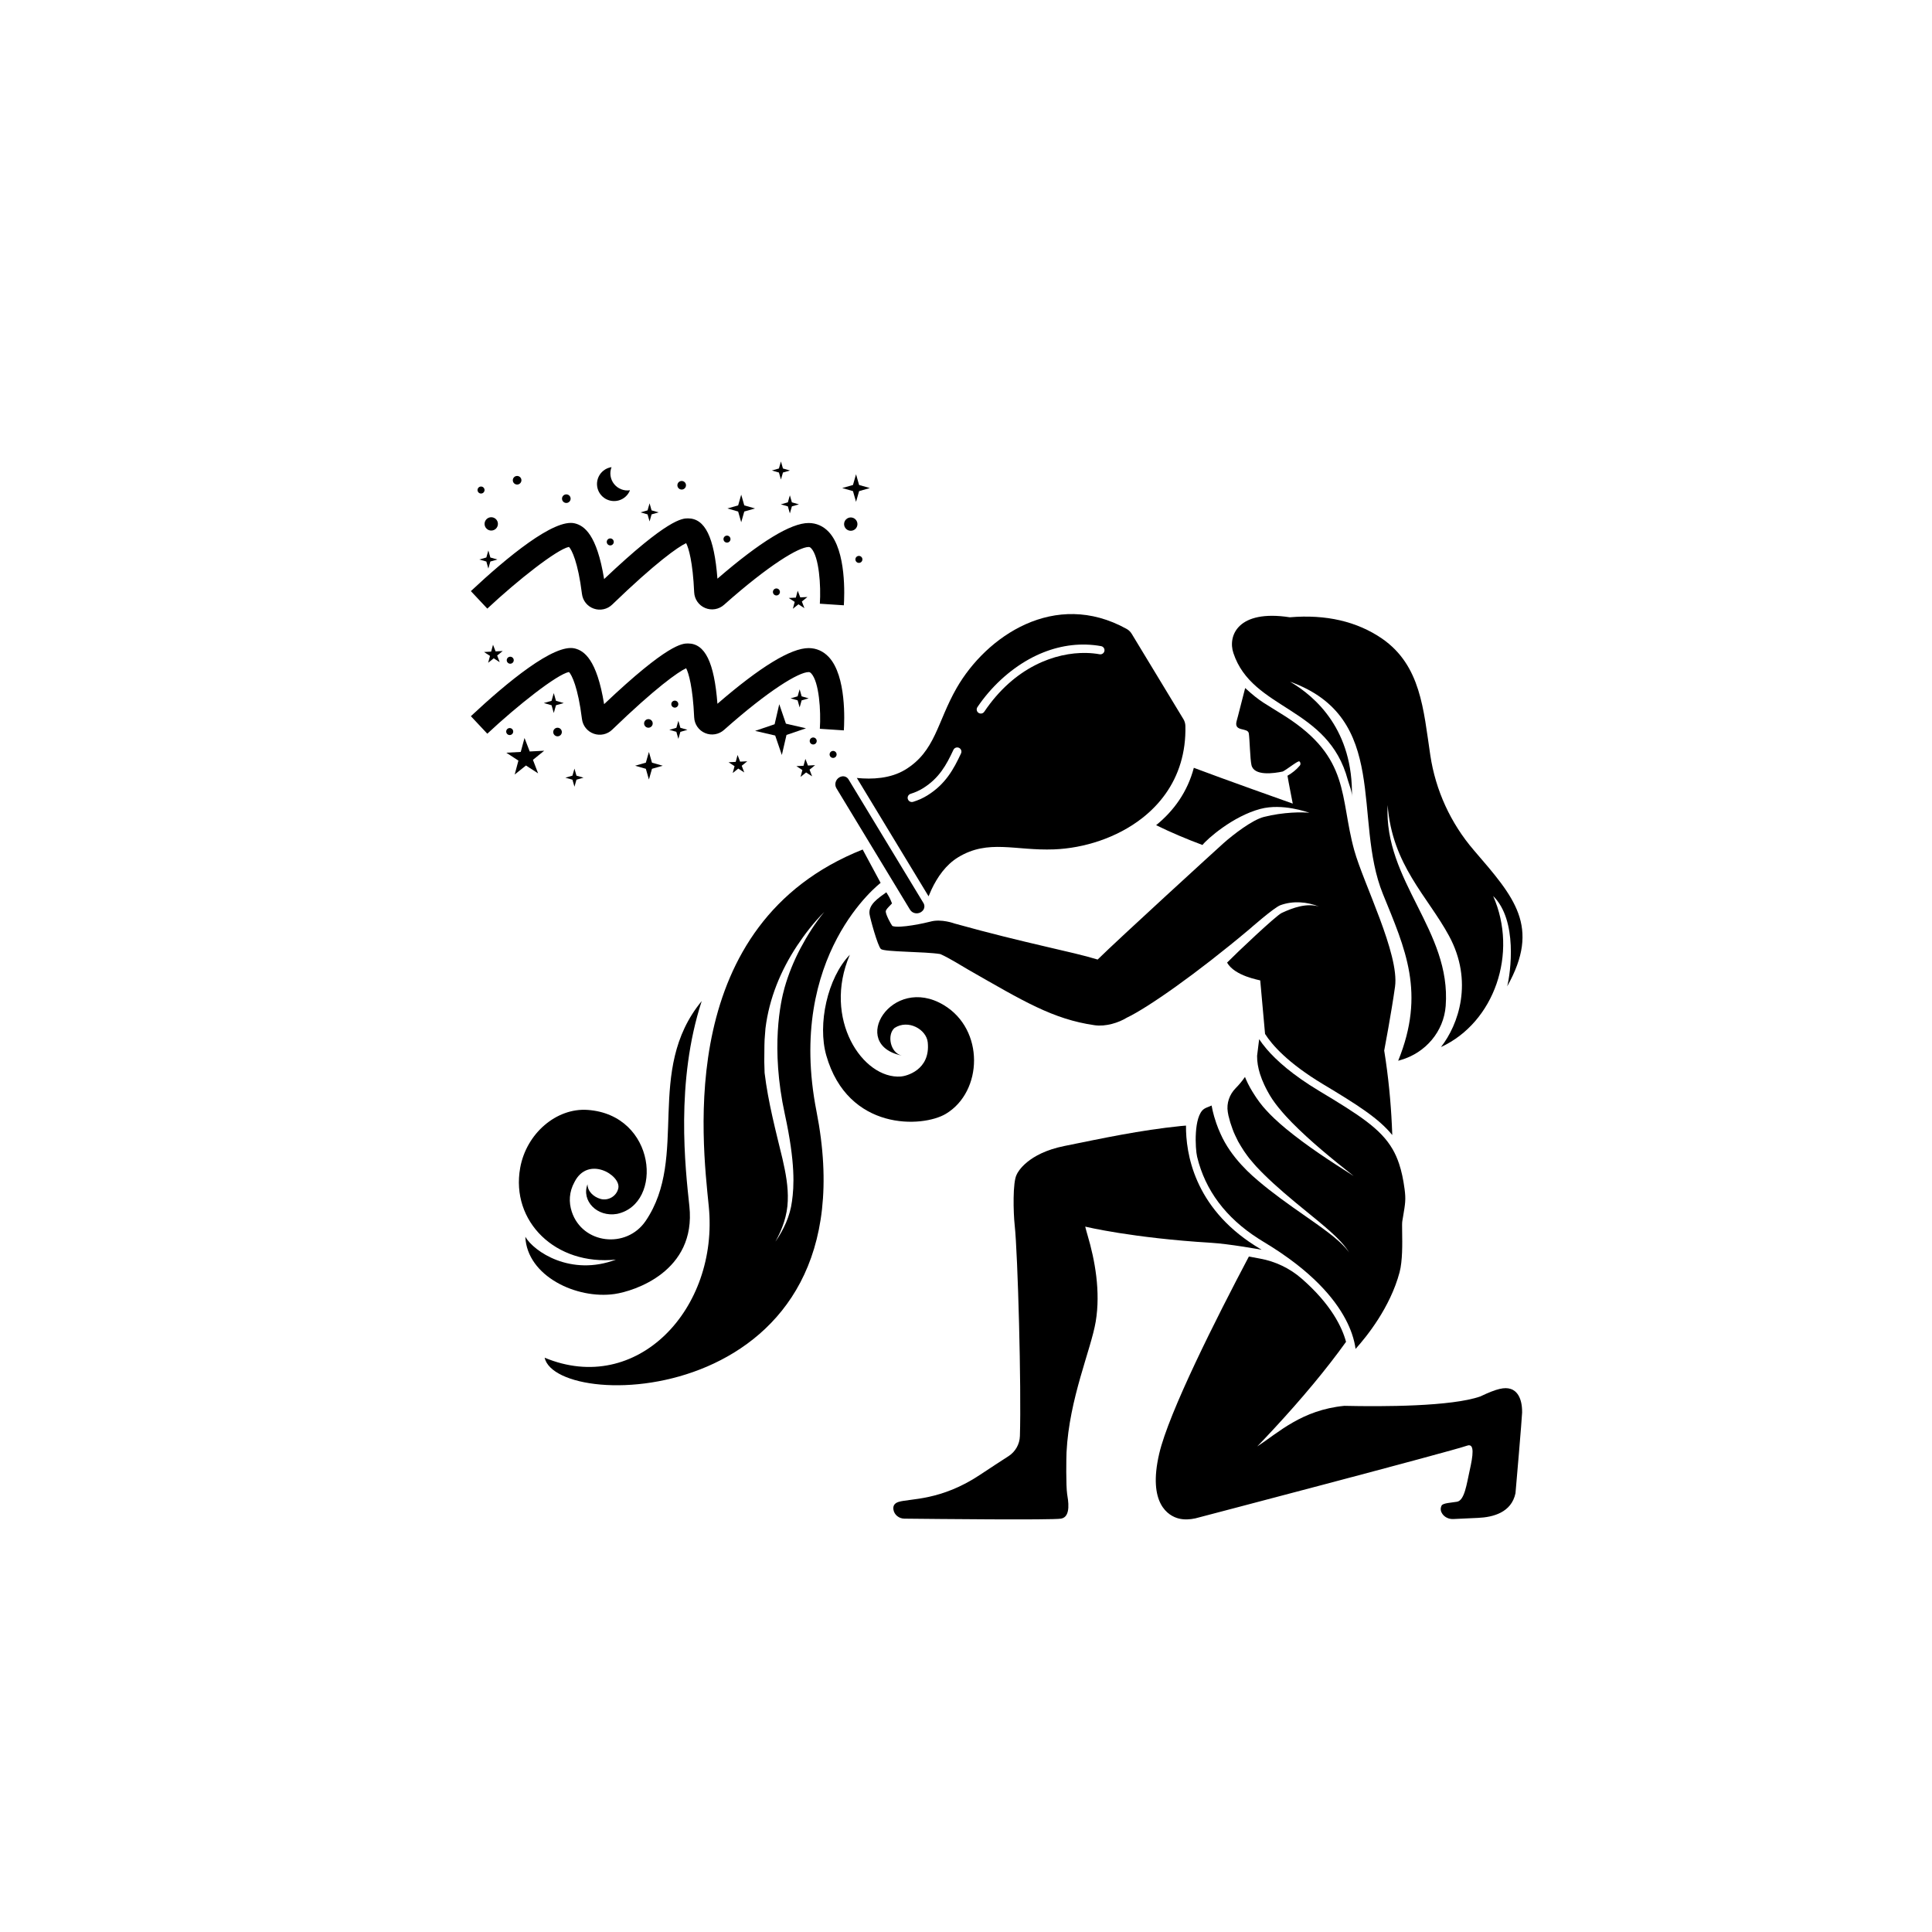 <svg xmlns="http://www.w3.org/2000/svg" xmlns:xlink="http://www.w3.org/1999/xlink" width="2000" zoomAndPan="magnify" viewBox="0 0 1500 1500" height="2000" preserveAspectRatio="xMidYMid meet" version="1.0"><defs><clipPath id="3e52fb9661"><path d="M 897 975.145 L 1182 975.145 L 1182 1179.656 L 897 1179.656 Z M 897 975.145 " clip-rule="nonzero"/></clipPath><clipPath id="d5811c8a07"><path d="M 693 873.152 L 979.777 873.152 L 979.777 1179.656 L 693 1179.656 Z M 693 873.152 " clip-rule="nonzero"/></clipPath><clipPath id="1f3a8adf41"><path d="M 956 478 L 1182.078 478 L 1182.078 823.734 L 956 823.734 Z M 956 478 " clip-rule="nonzero"/></clipPath><clipPath id="d7101095e6"><path d="M 365.582 402 L 656 402 L 656 474 L 365.582 474 Z M 365.582 402 " clip-rule="nonzero"/></clipPath><clipPath id="07437759af"><path d="M 365.582 499 L 656 499 L 656 571 L 365.582 571 Z M 365.582 499 " clip-rule="nonzero"/></clipPath><clipPath id="7f02b05b51"><path d="M 653 368 L 675.332 368 L 675.332 390 L 653 390 Z M 653 368 " clip-rule="nonzero"/></clipPath><clipPath id="f06c7a7bb1"><path d="M 599 358.164 L 614 358.164 L 614 373 L 599 373 Z M 599 358.164 " clip-rule="nonzero"/></clipPath><clipPath id="8d18072ab3"><path d="M 438 596 L 454 596 L 454 610.914 L 438 610.914 Z M 438 596 " clip-rule="nonzero"/></clipPath></defs><path fill="#000000" d="M 897.613 640.664 C 909.051 646.293 921.348 651.484 933.605 656.043 C 937.07 651.523 957.215 633.648 978.613 628.02 C 995.758 623.512 1015.145 630.562 1016.637 631.094 C 1011.688 630.379 996.27 630.414 981.195 634.289 C 972.293 636.582 957.719 647.762 949.973 654.617 C 946.488 657.699 868.121 729.266 852.211 744.988 C 832.086 738.766 797.273 732.652 741.121 717.02 C 741.121 717.02 730.84 713.145 722.301 715.551 C 719.031 716.473 698.09 721.117 692.781 718.902 C 691.289 716.785 687.742 710.203 687.691 707.613 C 687.664 706.016 691.234 702.965 692.559 701.41 C 690.57 696.539 690.57 696.762 688.137 692.777 C 682.102 697.191 674.152 702.184 675.082 709.605 C 675.473 712.738 681.445 734.598 683.934 736.805 C 686.605 739.172 718.184 738.746 730.004 740.73 C 736.777 743.637 747.012 750.141 751.918 752.945 C 794.367 777.191 817.32 791.277 849.781 795.973 C 858.527 797.238 868.539 794.02 874.82 790.145 C 891.062 782.43 928.836 756.047 969.949 721.508 C 969.949 721.508 989.199 704.543 994.109 702.789 C 1003.988 699.184 1014.805 700.156 1024.105 703.855 C 1014.523 700.945 1003.906 704.695 995.098 708.82 C 990.672 710.863 959.934 739.996 952.836 747.23 C 952.793 747.277 952.742 747.324 952.695 747.367 C 958.707 757.891 977.879 760.852 978.441 761.188 C 978.441 761.188 981.535 796.117 982.184 802.73 C 987.473 811.082 999.699 825.25 1027.344 841.852 C 1053.84 857.754 1070.445 868.277 1080.945 881.238 C 1080.934 880.855 1080.926 880.484 1080.91 880.098 C 1080.871 878.961 1080.82 877.797 1080.77 876.645 C 1080.727 875.594 1080.688 874.551 1080.637 873.484 C 1080.586 872.34 1080.516 871.168 1080.453 870.016 C 1080.395 868.918 1080.344 867.836 1080.277 866.73 C 1080.203 865.5 1080.113 864.246 1080.031 863.004 C 1079.957 861.941 1079.895 860.895 1079.816 859.82 C 1079.723 858.52 1079.613 857.191 1079.504 855.879 C 1079.418 854.84 1079.344 853.809 1079.254 852.762 C 1079.141 851.449 1079.008 850.117 1078.887 848.789 C 1078.785 847.711 1078.691 846.645 1078.582 845.559 C 1078.449 844.254 1078.305 842.926 1078.16 841.609 C 1078.039 840.488 1077.926 839.375 1077.797 838.242 C 1077.641 836.879 1077.465 835.492 1077.293 834.117 C 1077.16 833.012 1077.035 831.926 1076.891 830.816 C 1076.672 829.117 1076.43 827.406 1076.188 825.699 C 1076.078 824.891 1075.98 824.094 1075.859 823.285 C 1075.496 820.758 1075.109 818.215 1074.695 815.656 C 1074.695 815.656 1080.277 786.316 1083.102 766.031 C 1086.609 740.824 1058.531 685.77 1051.43 660.125 C 1039.941 618.637 1048.68 588.543 997.789 556.074 C 981.785 545.859 978.984 545.375 966.742 534.188 C 963.758 545.551 961.293 555.801 960.102 559.879 C 957.781 568.555 968.883 564.512 969.594 569.461 C 970.297 574.406 970.539 589.098 971.629 593.973 C 973.574 602.719 989.078 600.457 995.934 599.004 C 999.664 597.09 1007.867 590.328 1008.859 591.156 C 1009.84 591.977 1009.969 593.438 1009.148 594.426 C 1006.551 597.535 1003.266 600.188 999.598 602.277 C 1000.398 607.32 1003.551 623.047 1003.691 623.922 C 1002.418 623.5 947.84 604.094 926.887 596.129 C 921.973 614.824 911.266 629.605 897.613 640.664 " fill-opacity="1" fill-rule="nonzero"/><path fill="#000000" d="M 706.484 706.203 C 708.352 709.285 712.246 709.867 714.992 708.199 C 715.641 707.809 716.164 707.316 716.59 706.801 C 717.926 705.168 718.043 702.906 716.992 701.164 L 658.758 605.059 C 657.703 603.32 655.641 602.379 653.574 602.812 C 652.918 602.949 652.242 603.188 651.598 603.574 C 648.848 605.242 647.562 608.973 649.43 612.055 L 706.484 706.203 " fill-opacity="1" fill-rule="nonzero"/><path fill="#000000" d="M 708.918 622.551 C 708.598 622.648 708.273 622.699 707.949 622.699 C 706.566 622.699 705.277 621.805 704.844 620.406 C 704.309 618.688 705.27 616.863 706.988 616.328 C 710.453 615.254 713.645 613.824 716.469 612.078 C 729.191 604.227 734.762 593.895 740.234 582.188 C 741 580.559 742.941 579.855 744.566 580.617 C 746.195 581.383 746.898 583.32 746.133 584.949 C 740.43 597.156 734.125 608.836 719.887 617.629 C 716.598 619.656 712.91 621.316 708.918 622.551 Z M 758.859 549.02 C 769.238 533.59 783.504 520.359 799.012 511.773 C 813.402 503.82 828.582 499.996 843.492 500.461 C 847.32 500.586 851.133 500.973 854.91 501.668 C 856.645 501.988 857.801 503.66 857.48 505.395 C 857.16 507.137 855.484 508.277 853.754 507.973 C 850.543 507.383 847.094 507.035 843.469 506.953 C 819.469 506.395 787.617 517.746 764.176 552.602 C 763.559 553.52 762.547 554.012 761.516 554.012 C 760.898 554.012 760.277 553.836 759.73 553.473 C 758.258 552.48 757.875 550.488 758.859 549.02 Z M 723.227 690.609 C 727.719 681.062 734.332 671.395 743.949 665.562 C 767.434 651.316 788.039 660.629 818.406 659.453 C 841.41 658.555 867.062 650.633 886.887 635.102 C 900.469 624.461 911.293 610.238 916.664 592.242 C 919.25 583.578 920.59 574.055 920.328 563.613 C 920.285 561.754 919.77 559.953 918.82 558.379 L 878.613 492.023 C 877.621 490.426 876.277 489.156 874.672 488.266 C 818.914 457.383 765.648 494.078 742.613 534.375 C 727.527 560.77 726.258 583.359 702.773 597.605 C 691.367 604.523 677.133 605.215 665.25 604.004 L 720.934 695.891 C 721.629 694.152 722.395 692.383 723.227 690.609 " fill-opacity="1" fill-rule="nonzero"/><path fill="#000000" d="M 609.348 865.059 C 617.625 903.105 616.512 921.277 614.883 932.727 C 613.398 944.215 608.418 954.844 601.996 964.027 C 607.512 954.23 611.277 943.434 611.617 932.406 C 612.094 921.391 609.98 910.48 607.5 899.621 C 602.273 877.941 596.387 855.785 593.637 832.996 L 593.383 824.406 L 593.453 815.824 C 593.52 812.949 593.434 810.152 593.633 807.219 L 594.305 798.426 C 595.738 786.781 598.715 775.48 602.906 764.77 C 607.102 754.055 612.484 743.922 618.73 734.434 C 625 724.977 631.988 716.012 639.957 708.055 C 632.805 716.738 626.789 726.266 621.559 736.105 C 616.363 745.973 612.121 756.293 609.129 766.883 C 606.133 777.465 598.086 813.332 609.348 865.059 Z M 683.711 685.473 L 669.77 659.566 C 524.395 717.352 545.098 884.645 550.281 936.535 C 558.246 1016.242 494.523 1083.992 422.832 1054.102 C 432.785 1097.938 679.047 1092.32 633.922 862.812 C 610.027 741.266 683.711 685.473 683.711 685.473 " fill-opacity="1" fill-rule="nonzero"/><g clip-path="url(#3e52fb9661)"><path fill="#000000" d="M 1172.996 1078.387 C 1168.098 1076.82 1162.289 1078.027 1149.27 1084.211 C 1126.793 1092.051 1073.668 1092.172 1043.707 1091.492 C 1010.699 1094.75 992.758 1112.121 976.094 1123.039 C 984.758 1114.023 994.594 1103.465 1004.707 1091.984 C 1009.621 1086.402 1014.598 1080.602 1019.535 1074.664 C 1028.383 1064.02 1037.09 1052.922 1045.059 1041.785 C 1042.012 1030.543 1033.555 1012.699 1010.52 992.641 C 1001.375 984.68 990.23 979.355 978.305 977.184 C 975.414 976.656 972.516 976.117 969.621 975.574 C 944.242 1023.602 907.469 1096.602 900.012 1128.605 C 890.922 1167.613 907.305 1176.996 915.168 1178.973 C 919.5 1180.059 923.988 1179.738 928.074 1178.852 C 928.074 1178.852 1126.641 1126.828 1139.051 1122.402 C 1145.188 1120.223 1143.574 1130.449 1141.031 1141.781 C 1138.711 1152.113 1137.113 1164.941 1131.211 1165.949 C 1126.98 1166.672 1120.219 1166.93 1119.242 1168.938 C 1118.02 1171.441 1118.648 1173.633 1119.844 1175.371 C 1121.738 1178.105 1125.023 1179.523 1128.34 1179.375 L 1147.645 1178.48 C 1159.172 1177.961 1173.438 1174.355 1176.613 1159.387 C 1176.738 1158.801 1181.727 1099.949 1181.766 1096.727 C 1181.91 1084.398 1176.984 1079.66 1172.996 1078.387 " fill-opacity="1" fill-rule="nonzero"/></g><g clip-path="url(#d5811c8a07)"><path fill="#000000" d="M 842.562 952.355 C 843.188 952.48 879.055 961.184 940.613 964.922 C 954.219 965.746 977.289 969.926 979.477 970.281 C 978.902 969.934 978.363 969.586 977.781 969.238 C 976.551 968.504 975.352 967.758 974.168 967.004 C 926.973 936.988 920.621 895.137 920.801 873.906 C 919.449 874.016 918.102 874.129 916.742 874.25 C 884.734 877.547 856.348 883.684 826.238 889.777 C 797.934 895.512 790.16 909.953 789.379 911.871 C 786.129 917.734 786.75 941.57 787.797 951.203 C 790.254 973.824 793.031 1077.461 791.855 1114.949 C 791.652 1121.285 788.355 1127.098 783.035 1130.543 C 776.727 1134.629 769.453 1139.328 761.059 1144.926 C 730.395 1165.387 706.547 1163.34 697.684 1166.062 C 693.996 1167.199 693.262 1169.641 693.66 1172.102 C 694.32 1176.16 698.02 1179.035 702.133 1179.074 C 724.969 1179.316 816.602 1180.27 823.754 1179.074 C 831.93 1177.711 829.172 1164.195 828.523 1159.926 C 827.559 1153.559 827.852 1131.57 828.055 1127.449 C 830.156 1085.766 847.043 1047.93 850.707 1026.117 C 854.629 1002.699 850.051 978.16 844.43 959.191 C 844.242 958.555 842.898 953.859 842.562 952.355 " fill-opacity="1" fill-rule="nonzero"/></g><path fill="#000000" d="M 734.449 864.723 C 763.078 847.461 764.543 799.34 732.66 780.285 C 692.297 756.156 658.555 811.066 700.117 819.527 C 691.172 817.461 688.508 803.449 694.477 798.133 C 705.082 791.145 719.27 799.211 720.297 809.262 C 722.512 830.934 703.422 835.512 699.48 835.805 C 669.848 838.02 638.426 791.082 659.812 741.266 C 642.41 759.199 634.621 795.238 641.523 819.422 C 658.344 878.312 716.312 875.656 734.449 864.723 " fill-opacity="1" fill-rule="nonzero"/><path fill="#000000" d="M 1089.395 944.23 C 1091.035 934.543 1091.59 931.285 1090.516 923.211 C 1089.512 915.68 1088.152 909.273 1086.258 903.59 C 1084.879 899.457 1083.219 895.703 1081.195 892.215 C 1071.992 876.355 1055.336 865.691 1024.246 847.023 C 1003.359 834.484 990.848 823.188 983.355 814.414 C 980.973 811.613 979.082 809.066 977.609 806.824 C 977.605 806.828 977.609 806.824 977.602 806.828 C 976.969 811.52 976.004 819.734 976.004 819.734 C 975.941 824.375 976.793 829.129 978.277 833.848 C 979.16 836.66 980.289 839.461 981.578 842.227 C 982.367 843.906 983.191 845.574 984.094 847.219 C 984.699 848.332 985.336 849.449 985.984 850.543 L 987.977 853.68 C 989.426 855.734 990.875 857.816 992.531 859.797 C 993.617 861.168 994.754 862.508 995.918 863.836 C 996.781 864.824 997.652 865.801 998.543 866.77 C 998.582 866.812 998.617 866.852 998.656 866.895 C 1000.062 868.418 1001.488 869.93 1002.941 871.422 C 1017.703 886.414 1034.336 899.859 1051.023 913.07 C 1033.031 901.656 1015.105 890.074 998.41 876.348 C 995.371 873.809 992.359 871.215 989.449 868.457 C 988.371 867.441 987.324 866.422 986.305 865.375 C 985.941 865.023 985.605 864.645 985.254 864.285 C 983.676 862.664 982.152 860.961 980.645 859.234 L 978.473 856.496 L 977.988 855.887 C 977.152 854.77 976.348 853.648 975.562 852.496 C 975.199 851.977 974.859 851.434 974.512 850.906 C 971.77 846.773 969.238 842.406 967.207 837.656 C 966.996 837.156 966.812 836.633 966.609 836.121 C 964.367 839.379 961.926 842.273 959.375 844.852 C 954.551 849.734 952.168 856.531 953.242 863.316 C 953.418 864.43 953.598 865.402 953.75 866.098 C 954.145 867.789 954.594 869.473 955.098 871.141 C 955.121 871.234 955.145 871.328 955.172 871.422 C 955.684 873.098 956.254 874.766 956.879 876.41 C 958.02 879.773 959.684 882.914 961.227 886.133 C 962.73 888.645 964.141 891.234 965.816 893.664 C 966.172 894.191 966.531 894.715 966.922 895.223 C 967.926 896.566 968.812 898.012 969.91 899.293 C 969.988 899.379 970.043 899.477 970.121 899.562 L 973.633 903.699 C 974.758 905.109 976.086 906.414 977.359 907.75 C 978.645 909.078 979.898 910.434 981.246 911.711 C 986.23 916.652 991.461 921.375 996.809 926 C 1002.77 931.148 1008.879 936.168 1015.027 941.164 C 1020.848 945.918 1026.707 950.656 1032.348 955.672 C 1032.984 956.242 1033.617 956.824 1034.254 957.402 C 1036.457 959.422 1038.629 961.5 1040.672 963.691 C 1042.172 965.293 1043.594 966.965 1044.914 968.707 C 1045.145 969.016 1045.383 969.324 1045.605 969.637 C 1046.262 970.535 1046.891 971.457 1047.48 972.406 C 1046.805 971.48 1046.09 970.598 1045.359 969.73 C 1045.102 969.422 1044.836 969.125 1044.574 968.824 C 1042.879 966.914 1041.055 965.125 1039.145 963.418 C 1036.621 961.16 1033.957 959.035 1031.285 956.961 C 1031.215 956.91 1031.148 956.863 1031.078 956.812 C 1025.195 952.324 1019.098 948.094 1013.012 943.836 C 1006.691 939.434 1000.371 934.996 994.145 930.387 C 988.215 926.004 982.375 921.469 976.719 916.641 C 973.836 914.219 970.988 911.652 968.23 908.938 C 966.746 907.477 965.305 905.969 963.887 904.422 C 957.367 897.316 951.629 889.305 947.637 880.316 C 946.398 877.664 945.332 874.922 944.355 872.152 C 944.324 872.051 944.285 871.957 944.254 871.859 C 943.684 870.223 943.156 868.574 942.68 866.902 C 941.879 864.074 941.195 861.219 940.676 858.312 C 938.566 859.383 936.359 859.875 934.762 861 C 926.625 866.734 927.969 891.977 929.438 898.102 C 935.691 924.117 951.703 945.469 977.027 961.656 C 978.297 962.465 979.559 963.273 980.871 964.059 C 985.578 966.867 989.949 969.664 994.062 972.445 C 994.238 972.57 994.418 972.688 994.59 972.809 C 998.801 975.668 1002.703 978.508 1006.328 981.316 C 1033.43 1002.359 1044.84 1021.762 1049.566 1035.371 C 1051.207 1040.102 1052.043 1044.137 1052.453 1047.289 C 1061.184 1037.617 1079.359 1015.043 1086.625 987.793 C 1088.973 978.969 1088.766 965.531 1088.625 956.637 C 1088.555 951.934 1088.523 949.418 1088.762 948 L 1089.395 944.23 " fill-opacity="1" fill-rule="nonzero"/><g clip-path="url(#1f3a8adf41)"><path fill="#000000" d="M 1046.465 605.652 C 1047.672 609.918 1049.73 614.215 1049.629 618.703 C 1050.742 567.059 1021.703 541.047 1001.57 529.254 C 1079.641 557.281 1050 635.832 1073.688 694.09 C 1091.086 736.859 1106.938 770.805 1085.551 823.566 C 1086.238 823.355 1086.949 823.145 1087.676 822.934 C 1106.789 817.406 1120.93 800.879 1122.43 781.023 C 1126.859 722.457 1074.34 684.273 1077.352 625.027 C 1080.871 671.637 1108.332 695.809 1124.988 726.539 C 1144.184 761.949 1132.387 795.527 1118.758 812.934 C 1160.234 793.828 1178.867 740.012 1159.273 695.664 C 1178.5 714.512 1172.797 755.434 1170.188 765.785 C 1196.34 719.203 1175.598 696.531 1144.266 660.082 C 1126.289 639.168 1114.559 613.594 1110.477 586.312 C 1105.145 550.68 1103.098 516.734 1073.145 495.895 C 1053.641 482.465 1029.449 476.867 1001.406 479.258 C 960.785 472.98 953.184 493.863 957.598 507 C 972.348 551.648 1031.293 548.324 1046.465 605.652 " fill-opacity="1" fill-rule="nonzero"/></g><path fill="#000000" d="M 477.191 1004.66 C 492.281 1002.469 540.625 987.242 535.234 936.535 C 532.098 907.012 524.316 840.051 544.816 777.203 C 500.227 831.363 535.246 897.91 501.293 947.922 C 486.391 969.863 452.188 965.965 443.922 940.758 C 441.512 933.418 441.793 925.441 446.008 917.773 C 456.539 896.91 482.062 912.355 480.074 922.441 C 478.848 928.672 472.238 932.562 466.137 930.805 C 460.926 929.301 456.152 925.008 456.145 919.453 C 451.23 932.336 463.621 945.176 479.086 942.461 C 515.305 934.723 509.645 865.473 456.168 861.73 C 432.121 860.051 408.727 879.875 403.879 906.676 C 396.355 948.273 431.316 982.812 478.227 977.941 C 443.266 991.227 414.496 971.742 407.859 960.23 C 409.191 990.781 447.691 1008.934 477.191 1004.66 " fill-opacity="1" fill-rule="nonzero"/><path fill="#000000" d="M 505.543 997.84 C 504.754 998.238 506.367 997.477 505.543 997.84 " fill-opacity="1" fill-rule="nonzero"/><g clip-path="url(#d7101095e6)"><path fill="#000000" d="M 441.75 424.621 C 443.891 426.836 448.762 436.344 451.832 461.133 C 451.988 462.414 452.316 463.652 452.816 464.844 C 453.32 466.035 453.977 467.133 454.785 468.141 C 455.598 469.148 456.531 470.023 457.59 470.77 C 458.645 471.516 459.785 472.102 461.008 472.527 C 462.227 472.957 463.484 473.215 464.777 473.297 C 466.066 473.375 467.348 473.277 468.609 473 C 469.875 472.727 471.078 472.281 472.215 471.668 C 473.355 471.055 474.391 470.297 475.316 469.395 C 509.004 436.855 526.512 424.531 532.727 421.699 C 534.656 425.422 537.902 436.273 538.957 459.863 C 539.016 461.176 539.258 462.453 539.68 463.695 C 540.102 464.941 540.688 466.102 541.441 467.176 C 542.191 468.254 543.078 469.207 544.102 470.035 C 545.125 470.859 546.242 471.527 547.457 472.035 C 548.668 472.547 549.926 472.879 551.234 473.031 C 552.539 473.184 553.844 473.152 555.141 472.938 C 556.438 472.719 557.68 472.328 558.867 471.758 C 560.055 471.191 561.137 470.469 562.117 469.594 C 597.02 438.578 620.266 424.691 627.82 424.691 C 628.391 424.691 628.938 424.77 629.832 425.723 C 635.965 432.246 637.441 454.797 636.527 468.715 L 655.152 469.949 C 655.617 463.012 657.242 427.672 643.465 412.996 C 639.211 408.461 633.793 406.062 627.82 406.062 C 614.023 406.062 590.227 420.594 557.016 449.285 C 554.527 417 547.344 402.465 534.129 402.465 C 529.84 402.465 518.754 402.465 469.031 449.594 C 463.359 414.711 453.469 408.129 446.285 406.34 C 430.301 402.355 393.578 432.738 365.582 458.938 L 378.348 472.527 C 402.035 450.367 432.512 426.426 441.75 424.621 Z M 441.75 424.621 " fill-opacity="1" fill-rule="nonzero"/></g><g clip-path="url(#07437759af)"><path fill="#000000" d="M 627.82 503.176 C 614.023 503.176 590.227 517.711 557.016 546.402 C 554.527 514.113 547.344 499.582 534.129 499.582 C 529.84 499.582 518.754 499.582 469.031 546.707 C 463.359 511.828 453.469 505.242 446.285 503.457 C 430.301 499.473 393.578 529.855 365.582 556.051 L 378.348 569.648 C 402.035 547.484 432.512 523.535 441.75 521.734 C 443.891 523.949 448.762 533.457 451.832 558.242 C 451.988 559.523 452.32 560.762 452.82 561.953 C 453.324 563.145 453.98 564.242 454.789 565.25 C 455.598 566.258 456.531 567.137 457.586 567.883 C 458.645 568.633 459.781 569.219 461 569.648 C 462.223 570.082 463.48 570.336 464.77 570.414 C 466.062 570.496 467.34 570.395 468.605 570.121 C 469.871 569.844 471.07 569.398 472.211 568.785 C 473.352 568.176 474.387 567.418 475.312 566.516 C 509.004 533.98 526.508 521.656 532.727 518.824 C 534.652 522.543 537.898 533.398 538.957 556.988 C 539.016 558.301 539.254 559.578 539.676 560.82 C 540.098 562.066 540.684 563.227 541.438 564.305 C 542.191 565.379 543.078 566.332 544.098 567.16 C 545.121 567.984 546.238 568.652 547.453 569.164 C 548.664 569.672 549.926 570.004 551.23 570.156 C 552.539 570.309 553.84 570.277 555.137 570.062 C 556.438 569.844 557.68 569.453 558.863 568.887 C 560.051 568.316 561.133 567.594 562.117 566.719 C 597.02 535.695 620.266 521.805 627.82 521.805 C 628.391 521.805 628.938 521.883 629.832 522.836 C 635.965 529.375 637.441 551.91 636.527 565.832 L 655.152 567.066 C 655.617 560.129 657.242 524.793 643.465 510.109 C 639.211 505.574 633.816 503.176 627.82 503.176 Z M 627.82 503.176 " fill-opacity="1" fill-rule="nonzero"/></g><path fill="#000000" d="M 665.711 406.914 C 665.711 406.574 665.68 406.238 665.613 405.906 C 665.547 405.574 665.449 405.25 665.316 404.934 C 665.188 404.621 665.027 404.324 664.836 404.043 C 664.648 403.758 664.434 403.496 664.191 403.258 C 663.953 403.016 663.691 402.805 663.406 402.613 C 663.125 402.426 662.824 402.266 662.512 402.137 C 662.195 402.008 661.871 401.91 661.539 401.844 C 661.203 401.777 660.867 401.742 660.527 401.742 C 660.188 401.742 659.848 401.777 659.516 401.844 C 659.18 401.91 658.859 402.008 658.543 402.137 C 658.23 402.266 657.93 402.426 657.648 402.617 C 657.363 402.805 657.102 403.02 656.863 403.258 C 656.621 403.5 656.406 403.762 656.219 404.043 C 656.027 404.324 655.867 404.625 655.738 404.938 C 655.609 405.25 655.512 405.574 655.445 405.91 C 655.379 406.242 655.344 406.578 655.344 406.918 C 655.344 407.258 655.379 407.594 655.445 407.926 C 655.512 408.262 655.609 408.586 655.738 408.898 C 655.867 409.211 656.027 409.512 656.219 409.793 C 656.406 410.074 656.621 410.336 656.863 410.578 C 657.102 410.816 657.367 411.031 657.648 411.219 C 657.93 411.41 658.23 411.57 658.543 411.699 C 658.859 411.828 659.184 411.926 659.516 411.992 C 659.852 412.059 660.188 412.094 660.527 412.094 C 660.867 412.094 661.207 412.059 661.539 411.992 C 661.875 411.926 662.199 411.828 662.512 411.699 C 662.828 411.566 663.125 411.41 663.41 411.219 C 663.691 411.031 663.953 410.816 664.195 410.574 C 664.438 410.336 664.652 410.074 664.84 409.793 C 665.027 409.508 665.188 409.211 665.32 408.895 C 665.449 408.582 665.547 408.258 665.613 407.926 C 665.68 407.594 665.711 407.254 665.711 406.914 Z M 665.711 406.914 " fill-opacity="1" fill-rule="nonzero"/><path fill="#000000" d="M 532.598 376.758 C 532.598 376.316 532.516 375.891 532.344 375.48 C 532.176 375.074 531.934 374.711 531.621 374.398 C 531.309 374.086 530.945 373.844 530.535 373.676 C 530.129 373.508 529.703 373.422 529.258 373.422 C 528.816 373.422 528.391 373.508 527.98 373.676 C 527.57 373.844 527.211 374.086 526.895 374.398 C 526.582 374.711 526.34 375.074 526.172 375.48 C 526.004 375.891 525.918 376.316 525.918 376.758 C 525.918 377.199 526.004 377.625 526.172 378.035 C 526.34 378.441 526.582 378.805 526.895 379.117 C 527.211 379.43 527.57 379.668 527.98 379.84 C 528.391 380.008 528.816 380.094 529.258 380.094 C 529.703 380.094 530.129 380.008 530.535 379.84 C 530.945 379.668 531.309 379.43 531.621 379.117 C 531.934 378.805 532.176 378.441 532.344 378.035 C 532.516 377.625 532.598 377.199 532.598 376.758 Z M 532.598 376.758 " fill-opacity="1" fill-rule="nonzero"/><path fill="#000000" d="M 443.023 387.16 C 443.023 386.715 442.938 386.293 442.77 385.883 C 442.602 385.473 442.359 385.113 442.047 384.801 C 441.73 384.488 441.371 384.246 440.961 384.078 C 440.551 383.91 440.125 383.824 439.684 383.824 C 439.238 383.824 438.812 383.91 438.402 384.078 C 437.996 384.246 437.633 384.488 437.32 384.801 C 437.008 385.113 436.766 385.473 436.594 385.883 C 436.426 386.293 436.34 386.715 436.34 387.16 C 436.34 387.602 436.426 388.027 436.594 388.434 C 436.766 388.844 437.008 389.203 437.32 389.516 C 437.633 389.828 437.996 390.07 438.402 390.238 C 438.812 390.41 439.238 390.492 439.684 390.492 C 440.125 390.492 440.551 390.41 440.961 390.238 C 441.371 390.07 441.73 389.828 442.047 389.516 C 442.359 389.203 442.602 388.844 442.77 388.434 C 442.938 388.027 443.023 387.602 443.023 387.16 Z M 443.023 387.16 " fill-opacity="1" fill-rule="nonzero"/><path fill="#000000" d="M 404.828 372.863 C 404.828 372.422 404.742 371.996 404.574 371.586 C 404.402 371.18 404.164 370.82 403.848 370.504 C 403.535 370.191 403.176 369.953 402.766 369.781 C 402.355 369.613 401.93 369.527 401.488 369.527 C 401.043 369.527 400.617 369.613 400.207 369.781 C 399.797 369.953 399.438 370.191 399.125 370.504 C 398.812 370.82 398.57 371.18 398.398 371.586 C 398.23 371.996 398.145 372.422 398.145 372.863 C 398.145 373.305 398.23 373.73 398.398 374.141 C 398.57 374.547 398.812 374.91 399.125 375.223 C 399.438 375.535 399.797 375.777 400.207 375.945 C 400.617 376.113 401.043 376.199 401.488 376.199 C 401.93 376.199 402.355 376.113 402.766 375.945 C 403.176 375.777 403.535 375.535 403.848 375.223 C 404.164 374.91 404.402 374.547 404.574 374.141 C 404.742 373.73 404.828 373.305 404.828 372.863 Z M 404.828 372.863 " fill-opacity="1" fill-rule="nonzero"/><path fill="#000000" d="M 436.207 568.344 C 436.207 567.902 436.125 567.477 435.953 567.066 C 435.785 566.66 435.543 566.297 435.23 565.984 C 434.918 565.672 434.555 565.434 434.145 565.262 C 433.734 565.094 433.309 565.008 432.867 565.008 C 432.422 565.008 431.996 565.094 431.59 565.262 C 431.18 565.434 430.816 565.672 430.504 565.984 C 430.191 566.297 429.949 566.66 429.781 567.066 C 429.609 567.477 429.527 567.902 429.527 568.344 C 429.527 568.785 429.609 569.211 429.781 569.621 C 429.949 570.027 430.191 570.391 430.504 570.703 C 430.816 571.016 431.18 571.254 431.59 571.426 C 431.996 571.594 432.422 571.68 432.867 571.68 C 433.309 571.68 433.734 571.594 434.145 571.426 C 434.555 571.254 434.918 571.016 435.23 570.703 C 435.543 570.391 435.785 570.027 435.953 569.621 C 436.125 569.211 436.207 568.785 436.207 568.344 Z M 436.207 568.344 " fill-opacity="1" fill-rule="nonzero"/><path fill="#000000" d="M 506.758 561.668 C 506.758 561.223 506.676 560.797 506.504 560.391 C 506.336 559.98 506.094 559.621 505.781 559.309 C 505.469 558.992 505.109 558.754 504.699 558.582 C 504.289 558.414 503.863 558.328 503.418 558.328 C 502.977 558.328 502.551 558.414 502.141 558.582 C 501.73 558.75 501.371 558.992 501.055 559.305 C 500.742 559.617 500.5 559.977 500.332 560.387 C 500.16 560.793 500.078 561.219 500.078 561.664 C 500.078 562.105 500.16 562.531 500.332 562.938 C 500.5 563.348 500.742 563.707 501.055 564.02 C 501.367 564.336 501.73 564.574 502.141 564.746 C 502.547 564.914 502.977 565 503.418 565 C 503.859 565 504.285 564.914 504.695 564.746 C 505.105 564.574 505.465 564.336 505.781 564.023 C 506.094 563.711 506.336 563.352 506.504 562.941 C 506.672 562.535 506.758 562.109 506.758 561.668 Z M 506.758 561.668 " fill-opacity="1" fill-rule="nonzero"/><path fill="#000000" d="M 386.586 406.75 C 386.586 406.41 386.551 406.07 386.484 405.738 C 386.418 405.406 386.32 405.082 386.191 404.77 C 386.059 404.453 385.898 404.156 385.711 403.875 C 385.523 403.59 385.309 403.328 385.066 403.09 C 384.824 402.848 384.562 402.633 384.281 402.445 C 383.996 402.258 383.699 402.098 383.383 401.969 C 383.07 401.836 382.746 401.738 382.41 401.672 C 382.078 401.605 381.742 401.574 381.398 401.574 C 381.059 401.574 380.723 401.605 380.391 401.672 C 380.055 401.738 379.73 401.836 379.418 401.969 C 379.102 402.098 378.805 402.258 378.52 402.445 C 378.238 402.633 377.977 402.848 377.734 403.09 C 377.492 403.328 377.277 403.59 377.09 403.875 C 376.902 404.156 376.742 404.453 376.609 404.77 C 376.48 405.082 376.383 405.406 376.316 405.738 C 376.25 406.07 376.215 406.41 376.215 406.75 C 376.215 407.09 376.25 407.426 376.316 407.758 C 376.383 408.09 376.48 408.414 376.609 408.73 C 376.742 409.043 376.902 409.34 377.09 409.625 C 377.277 409.906 377.492 410.168 377.734 410.406 C 377.977 410.648 378.238 410.863 378.52 411.051 C 378.805 411.238 379.102 411.398 379.418 411.527 C 379.73 411.66 380.055 411.758 380.391 411.824 C 380.723 411.891 381.059 411.922 381.398 411.922 C 381.742 411.922 382.078 411.891 382.41 411.824 C 382.746 411.758 383.07 411.66 383.383 411.527 C 383.699 411.398 383.996 411.238 384.281 411.051 C 384.562 410.863 384.824 410.648 385.066 410.406 C 385.309 410.168 385.523 409.906 385.711 409.625 C 385.898 409.34 386.059 409.043 386.191 408.73 C 386.32 408.414 386.418 408.09 386.484 407.758 C 386.551 407.426 386.586 407.09 386.586 406.75 Z M 386.586 406.75 " fill-opacity="1" fill-rule="nonzero"/><path fill="#000000" d="M 376.199 380.461 C 376.199 380.102 376.129 379.754 375.992 379.422 C 375.855 379.086 375.656 378.793 375.402 378.539 C 375.148 378.281 374.852 378.086 374.52 377.949 C 374.184 377.809 373.84 377.742 373.477 377.742 C 373.117 377.742 372.77 377.809 372.434 377.949 C 372.102 378.086 371.809 378.281 371.551 378.535 C 371.297 378.793 371.102 379.086 370.961 379.418 C 370.824 379.75 370.754 380.098 370.754 380.457 C 370.754 380.82 370.824 381.164 370.961 381.5 C 371.102 381.832 371.297 382.125 371.555 382.379 C 371.809 382.633 372.102 382.832 372.438 382.969 C 372.77 383.105 373.117 383.176 373.48 383.176 C 373.84 383.172 374.188 383.105 374.52 382.969 C 374.852 382.828 375.145 382.633 375.402 382.379 C 375.656 382.125 375.852 381.832 375.988 381.5 C 376.129 381.168 376.199 380.82 376.199 380.461 Z M 376.199 380.461 " fill-opacity="1" fill-rule="nonzero"/><path fill="#000000" d="M 526.641 546.684 C 526.641 546.324 526.574 545.977 526.434 545.645 C 526.297 545.312 526.098 545.02 525.844 544.766 C 525.59 544.508 525.293 544.312 524.961 544.176 C 524.629 544.039 524.281 543.969 523.918 543.969 C 523.559 543.969 523.211 544.039 522.879 544.176 C 522.547 544.312 522.25 544.508 521.996 544.766 C 521.738 545.02 521.543 545.312 521.406 545.645 C 521.266 545.977 521.199 546.324 521.199 546.684 C 521.199 547.047 521.266 547.391 521.406 547.723 C 521.543 548.059 521.738 548.352 521.996 548.605 C 522.25 548.859 522.547 549.059 522.879 549.195 C 523.211 549.332 523.559 549.402 523.918 549.402 C 524.281 549.402 524.629 549.332 524.961 549.195 C 525.293 549.059 525.59 548.859 525.844 548.605 C 526.098 548.352 526.297 548.059 526.434 547.723 C 526.574 547.391 526.641 547.047 526.641 546.684 Z M 526.641 546.684 " fill-opacity="1" fill-rule="nonzero"/><path fill="#000000" d="M 398.871 512.59 C 398.871 512.23 398.801 511.883 398.664 511.551 C 398.523 511.215 398.328 510.922 398.07 510.668 C 397.816 510.414 397.523 510.219 397.188 510.078 C 396.855 509.941 396.508 509.871 396.148 509.871 C 395.785 509.871 395.438 509.941 395.105 510.078 C 394.773 510.219 394.477 510.414 394.223 510.668 C 393.969 510.926 393.77 511.219 393.633 511.551 C 393.496 511.883 393.426 512.23 393.426 512.59 C 393.426 512.953 393.496 513.297 393.633 513.629 C 393.773 513.965 393.969 514.258 394.227 514.512 C 394.48 514.766 394.773 514.961 395.109 515.102 C 395.441 515.238 395.789 515.305 396.152 515.305 C 396.512 515.305 396.859 515.238 397.191 515.098 C 397.523 514.961 397.82 514.766 398.074 514.512 C 398.328 514.254 398.527 513.961 398.664 513.629 C 398.801 513.297 398.871 512.949 398.871 512.59 Z M 398.871 512.59 " fill-opacity="1" fill-rule="nonzero"/><path fill="#000000" d="M 669.57 434.309 C 669.57 433.949 669.504 433.602 669.363 433.27 C 669.227 432.938 669.027 432.645 668.773 432.387 C 668.52 432.133 668.223 431.938 667.891 431.801 C 667.559 431.66 667.211 431.594 666.848 431.594 C 666.488 431.594 666.141 431.664 665.809 431.801 C 665.473 431.938 665.18 432.137 664.926 432.391 C 664.668 432.645 664.473 432.938 664.336 433.273 C 664.195 433.605 664.129 433.953 664.129 434.312 C 664.129 434.672 664.199 435.02 664.336 435.352 C 664.473 435.684 664.672 435.977 664.926 436.23 C 665.184 436.488 665.477 436.684 665.809 436.82 C 666.145 436.957 666.492 437.027 666.852 437.027 C 667.215 437.027 667.559 436.957 667.895 436.82 C 668.227 436.68 668.52 436.484 668.777 436.23 C 669.031 435.977 669.227 435.684 669.363 435.348 C 669.504 435.016 669.57 434.668 669.57 434.309 Z M 669.57 434.309 " fill-opacity="1" fill-rule="nonzero"/><path fill="#000000" d="M 634.098 575.297 C 634.098 574.938 634.027 574.59 633.891 574.258 C 633.754 573.926 633.555 573.633 633.301 573.375 C 633.047 573.121 632.754 572.926 632.418 572.785 C 632.086 572.648 631.738 572.578 631.379 572.578 C 631.016 572.578 630.668 572.648 630.336 572.785 C 630 572.922 629.707 573.117 629.453 573.375 C 629.195 573.629 629 573.922 628.863 574.254 C 628.723 574.586 628.652 574.934 628.652 575.293 C 628.652 575.656 628.723 576 628.859 576.336 C 629 576.668 629.195 576.961 629.449 577.215 C 629.707 577.473 630 577.668 630.332 577.805 C 630.668 577.941 631.016 578.012 631.375 578.012 C 631.734 578.012 632.082 577.941 632.418 577.805 C 632.75 577.668 633.043 577.473 633.301 577.219 C 633.555 576.961 633.75 576.668 633.891 576.336 C 634.027 576.004 634.098 575.656 634.098 575.297 Z M 634.098 575.297 " fill-opacity="1" fill-rule="nonzero"/><path fill="#000000" d="M 398.453 567.969 C 398.449 567.609 398.383 567.266 398.242 566.934 C 398.105 566.598 397.906 566.305 397.652 566.051 C 397.395 565.797 397.102 565.602 396.77 565.465 C 396.434 565.328 396.086 565.258 395.727 565.258 C 395.367 565.262 395.02 565.328 394.684 565.469 C 394.352 565.605 394.059 565.801 393.805 566.059 C 393.547 566.312 393.352 566.605 393.215 566.938 C 393.078 567.27 393.008 567.617 393.008 567.977 C 393.008 568.336 393.078 568.684 393.215 569.016 C 393.355 569.348 393.551 569.645 393.805 569.898 C 394.062 570.152 394.355 570.348 394.688 570.484 C 395.023 570.625 395.367 570.691 395.73 570.691 C 396.09 570.691 396.438 570.625 396.773 570.484 C 397.105 570.348 397.402 570.148 397.656 569.895 C 397.91 569.641 398.109 569.344 398.246 569.012 C 398.383 568.68 398.453 568.332 398.453 567.969 Z M 398.453 567.969 " fill-opacity="1" fill-rule="nonzero"/><path fill="#000000" d="M 567.152 418.559 C 567.152 418.199 567.082 417.852 566.945 417.52 C 566.809 417.188 566.609 416.891 566.355 416.637 C 566.102 416.383 565.805 416.184 565.473 416.047 C 565.137 415.91 564.793 415.84 564.43 415.84 C 564.07 415.84 563.723 415.91 563.387 416.047 C 563.055 416.184 562.762 416.379 562.504 416.637 C 562.25 416.891 562.055 417.184 561.914 417.516 C 561.777 417.852 561.707 418.195 561.707 418.559 C 561.707 418.918 561.777 419.266 561.914 419.598 C 562.055 419.93 562.25 420.223 562.508 420.477 C 562.762 420.734 563.055 420.93 563.391 421.066 C 563.723 421.203 564.07 421.273 564.434 421.273 C 564.793 421.273 565.141 421.203 565.473 421.066 C 565.805 420.926 566.098 420.73 566.355 420.477 C 566.609 420.223 566.805 419.93 566.941 419.598 C 567.082 419.266 567.152 418.918 567.152 418.559 Z M 567.152 418.559 " fill-opacity="1" fill-rule="nonzero"/><path fill="#000000" d="M 605.531 459.598 C 605.531 459.234 605.465 458.891 605.328 458.555 C 605.188 458.223 604.992 457.93 604.738 457.676 C 604.48 457.418 604.188 457.223 603.855 457.086 C 603.52 456.945 603.172 456.875 602.812 456.875 C 602.453 456.875 602.105 456.945 601.77 457.082 C 601.438 457.219 601.145 457.418 600.887 457.672 C 600.633 457.926 600.434 458.219 600.297 458.551 C 600.16 458.887 600.09 459.23 600.09 459.594 C 600.09 459.953 600.16 460.301 600.297 460.633 C 600.434 460.965 600.633 461.258 600.887 461.516 C 601.141 461.77 601.438 461.965 601.77 462.102 C 602.102 462.242 602.449 462.309 602.812 462.309 C 603.172 462.309 603.52 462.242 603.852 462.102 C 604.184 461.965 604.48 461.77 604.734 461.516 C 604.988 461.262 605.188 460.969 605.324 460.633 C 605.461 460.301 605.531 459.957 605.531 459.598 Z M 605.531 459.598 " fill-opacity="1" fill-rule="nonzero"/><path fill="#000000" d="M 649.543 585.734 C 649.543 585.375 649.473 585.027 649.336 584.695 C 649.199 584.359 649.004 584.066 648.746 583.812 C 648.492 583.555 648.199 583.359 647.863 583.223 C 647.531 583.082 647.184 583.016 646.824 583.016 C 646.461 583.016 646.113 583.082 645.781 583.219 C 645.449 583.359 645.152 583.555 644.898 583.809 C 644.641 584.062 644.445 584.359 644.309 584.691 C 644.168 585.023 644.102 585.371 644.102 585.73 C 644.098 586.09 644.168 586.438 644.305 586.77 C 644.445 587.102 644.641 587.398 644.895 587.652 C 645.152 587.906 645.445 588.102 645.781 588.242 C 646.113 588.379 646.461 588.449 646.82 588.449 C 647.184 588.449 647.527 588.379 647.863 588.242 C 648.195 588.102 648.488 587.906 648.746 587.652 C 649 587.398 649.195 587.105 649.336 586.773 C 649.473 586.441 649.543 586.094 649.543 585.734 Z M 649.543 585.734 " fill-opacity="1" fill-rule="nonzero"/><path fill="#000000" d="M 476.523 420.738 C 476.523 420.379 476.457 420.031 476.316 419.699 C 476.18 419.363 475.984 419.07 475.727 418.816 C 475.473 418.562 475.18 418.363 474.848 418.227 C 474.512 418.09 474.164 418.02 473.805 418.02 C 473.441 418.02 473.098 418.086 472.762 418.227 C 472.43 418.363 472.133 418.559 471.879 418.812 C 471.625 419.066 471.426 419.363 471.289 419.695 C 471.148 420.027 471.082 420.375 471.082 420.734 C 471.082 421.094 471.148 421.441 471.289 421.773 C 471.426 422.105 471.621 422.402 471.879 422.656 C 472.133 422.91 472.426 423.105 472.762 423.246 C 473.094 423.383 473.441 423.453 473.801 423.453 C 474.164 423.453 474.512 423.383 474.844 423.246 C 475.176 423.109 475.473 422.91 475.727 422.656 C 475.98 422.402 476.18 422.109 476.316 421.777 C 476.453 421.445 476.523 421.098 476.523 420.738 Z M 476.523 420.738 " fill-opacity="1" fill-rule="nonzero"/><path fill="#000000" d="M 468.504 365.418 C 468.109 365.734 467.73 366.07 467.375 366.43 C 467.016 366.789 466.68 367.164 466.363 367.562 C 466.051 367.961 465.758 368.375 465.492 368.805 C 465.223 369.234 464.984 369.68 464.766 370.137 C 464.551 370.594 464.359 371.062 464.199 371.543 C 464.035 372.023 463.902 372.508 463.797 373.004 C 463.688 373.5 463.609 374 463.562 374.504 C 463.512 375.008 463.492 375.512 463.504 376.016 C 463.512 376.523 463.551 377.027 463.617 377.527 C 463.684 378.031 463.777 378.527 463.902 379.02 C 464.027 379.508 464.176 379.992 464.355 380.465 C 464.535 380.938 464.742 381.398 464.973 381.852 C 465.207 382.301 465.465 382.734 465.746 383.156 C 466.027 383.574 466.332 383.98 466.664 384.363 C 466.992 384.75 467.34 385.117 467.711 385.461 C 468.082 385.809 468.473 386.129 468.879 386.43 C 469.285 386.73 469.711 387.008 470.148 387.262 C 470.59 387.516 471.043 387.742 471.508 387.941 C 471.973 388.141 472.449 388.316 472.934 388.461 C 473.418 388.609 473.91 388.727 474.41 388.816 C 474.91 388.906 475.414 388.969 475.918 389 C 476.426 389.035 476.93 389.035 477.438 389.012 C 477.945 388.984 478.445 388.934 478.949 388.848 C 479.449 388.766 479.941 388.656 480.43 388.516 C 480.918 388.375 481.395 388.207 481.863 388.016 C 482.332 387.82 482.785 387.602 483.23 387.352 C 483.672 387.105 484.102 386.836 484.512 386.539 C 484.926 386.246 485.316 385.926 485.691 385.586 C 486.07 385.246 486.422 384.887 486.758 384.504 C 487.09 384.125 487.402 383.727 487.691 383.309 C 487.98 382.891 488.242 382.461 488.48 382.016 C 488.719 381.566 488.93 381.109 489.117 380.637 C 488.543 380.723 487.969 380.77 487.387 380.781 C 486.809 380.793 486.23 380.762 485.652 380.699 C 485.078 380.633 484.508 380.531 483.945 380.391 C 483.383 380.25 482.832 380.074 482.293 379.863 C 481.75 379.648 481.227 379.402 480.723 379.121 C 480.215 378.844 479.727 378.531 479.262 378.184 C 478.793 377.84 478.352 377.469 477.934 377.066 C 477.52 376.664 477.129 376.238 476.77 375.785 C 476.406 375.332 476.078 374.855 475.777 374.359 C 475.48 373.863 475.215 373.352 474.984 372.82 C 474.75 372.289 474.555 371.746 474.395 371.188 C 474.234 370.633 474.113 370.066 474.027 369.496 C 473.941 368.922 473.891 368.348 473.883 367.77 C 473.871 367.191 473.898 366.613 473.965 366.039 C 474.031 365.461 474.133 364.895 474.273 364.332 C 474.414 363.77 474.59 363.219 474.801 362.684 C 472.457 363.031 470.359 363.941 468.504 365.418 Z M 468.504 365.418 " fill-opacity="1" fill-rule="nonzero"/><path fill="#000000" d="M 437.684 545.836 L 431.664 544.121 L 429.945 538.113 L 428.227 544.121 L 422.207 545.836 L 428.227 547.555 L 429.945 553.562 L 431.664 547.555 Z M 437.684 545.836 " fill-opacity="1" fill-rule="nonzero"/><path fill="#000000" d="M 625.762 565.453 L 610.184 561.855 L 605.016 546.754 L 601.41 562.305 L 586.273 567.461 L 601.855 571.059 L 607.023 586.164 L 610.629 570.613 Z M 625.762 565.453 " fill-opacity="1" fill-rule="nonzero"/><path fill="#000000" d="M 586.195 394.762 L 577.859 392.387 L 575.477 384.062 L 573.094 392.387 L 564.758 394.762 L 573.094 397.145 L 575.477 405.465 L 577.859 397.145 Z M 586.195 394.762 " fill-opacity="1" fill-rule="nonzero"/><g clip-path="url(#7f02b05b51)"><path fill="#000000" d="M 675.344 378.922 L 667.008 376.543 L 664.625 368.219 L 662.242 376.543 L 653.902 378.922 L 662.242 381.297 L 664.625 389.621 L 667.008 381.297 Z M 675.344 378.922 " fill-opacity="1" fill-rule="nonzero"/></g><path fill="#000000" d="M 514.535 594.512 L 506.199 592.133 L 503.816 583.809 L 501.434 592.133 L 493.098 594.512 L 501.434 596.891 L 503.816 605.211 L 506.199 596.891 Z M 514.535 594.512 " fill-opacity="1" fill-rule="nonzero"/><path fill="#000000" d="M 511.355 397.805 L 505.883 396.246 L 504.324 390.785 L 502.758 396.246 L 497.289 397.805 L 502.758 399.363 L 504.324 404.824 L 505.883 399.363 Z M 511.355 397.805 " fill-opacity="1" fill-rule="nonzero"/><g clip-path="url(#f06c7a7bb1)"><path fill="#000000" d="M 613.348 365.301 L 607.879 363.738 L 606.312 358.281 L 604.75 363.738 L 599.281 365.301 L 604.75 366.859 L 606.312 372.32 L 607.879 366.859 Z M 613.348 365.301 " fill-opacity="1" fill-rule="nonzero"/></g><g clip-path="url(#8d18072ab3)"><path fill="#000000" d="M 453.035 603.785 L 447.566 602.223 L 446.004 596.766 L 444.441 602.223 L 438.973 603.785 L 444.441 605.344 L 446.004 610.805 L 447.566 605.344 Z M 453.035 603.785 " fill-opacity="1" fill-rule="nonzero"/></g><path fill="#000000" d="M 386.184 434.398 L 380.711 432.84 L 379.152 427.383 L 377.59 432.84 L 372.121 434.398 L 377.59 435.957 L 379.152 441.422 L 380.711 435.957 Z M 386.184 434.398 " fill-opacity="1" fill-rule="nonzero"/><path fill="#000000" d="M 533.723 566.633 L 528.25 565.074 L 526.688 559.613 L 525.125 565.074 L 519.656 566.633 L 525.125 568.195 L 526.688 573.652 L 528.25 568.195 Z M 533.723 566.633 " fill-opacity="1" fill-rule="nonzero"/><path fill="#000000" d="M 627.867 542.195 L 622.398 540.633 L 620.836 535.176 L 619.273 540.633 L 613.801 542.195 L 619.273 543.75 L 620.836 549.215 L 622.398 543.75 Z M 627.867 542.195 " fill-opacity="1" fill-rule="nonzero"/><path fill="#000000" d="M 620.289 391.582 L 614.82 390.02 L 613.254 384.562 L 611.691 390.02 L 606.223 391.582 L 611.691 393.141 L 613.254 398.602 L 614.82 393.141 Z M 620.289 391.582 " fill-opacity="1" fill-rule="nonzero"/><path fill="#000000" d="M 407.234 572.969 L 404.305 583.797 L 393.082 584.398 L 402.496 590.527 L 399.598 601.363 L 408.348 594.324 L 417.777 600.426 L 413.773 589.941 L 422.5 582.875 L 411.277 583.438 Z M 407.234 572.969 " fill-opacity="1" fill-rule="nonzero"/><path fill="#000000" d="M 625.305 589.195 L 623.859 594.535 L 618.324 594.832 L 622.965 597.855 L 621.539 603.203 L 625.855 599.727 L 630.504 602.738 L 628.531 597.566 L 632.836 594.078 L 627.297 594.359 Z M 625.305 589.195 " fill-opacity="1" fill-rule="nonzero"/><path fill="#000000" d="M 572.645 586.18 L 571.199 591.52 L 565.664 591.816 L 570.305 594.84 L 568.875 600.188 L 573.191 596.715 L 577.848 599.723 L 575.871 594.551 L 580.172 591.066 L 574.637 591.344 Z M 572.645 586.18 " fill-opacity="1" fill-rule="nonzero"/><path fill="#000000" d="M 619.344 458.637 L 617.898 463.98 L 612.363 464.273 L 617.004 467.301 L 615.578 472.645 L 619.895 469.172 L 624.543 472.18 L 622.57 467.012 L 626.875 463.523 L 621.336 463.801 Z M 619.344 458.637 " fill-opacity="1" fill-rule="nonzero"/><path fill="#000000" d="M 382.777 500.574 L 381.328 505.914 L 375.793 506.211 L 380.438 509.234 L 379.008 514.582 L 383.32 511.105 L 387.977 514.117 L 386 508.945 L 390.305 505.457 L 384.77 505.738 Z M 382.777 500.574 " fill-opacity="1" fill-rule="nonzero"/></svg>